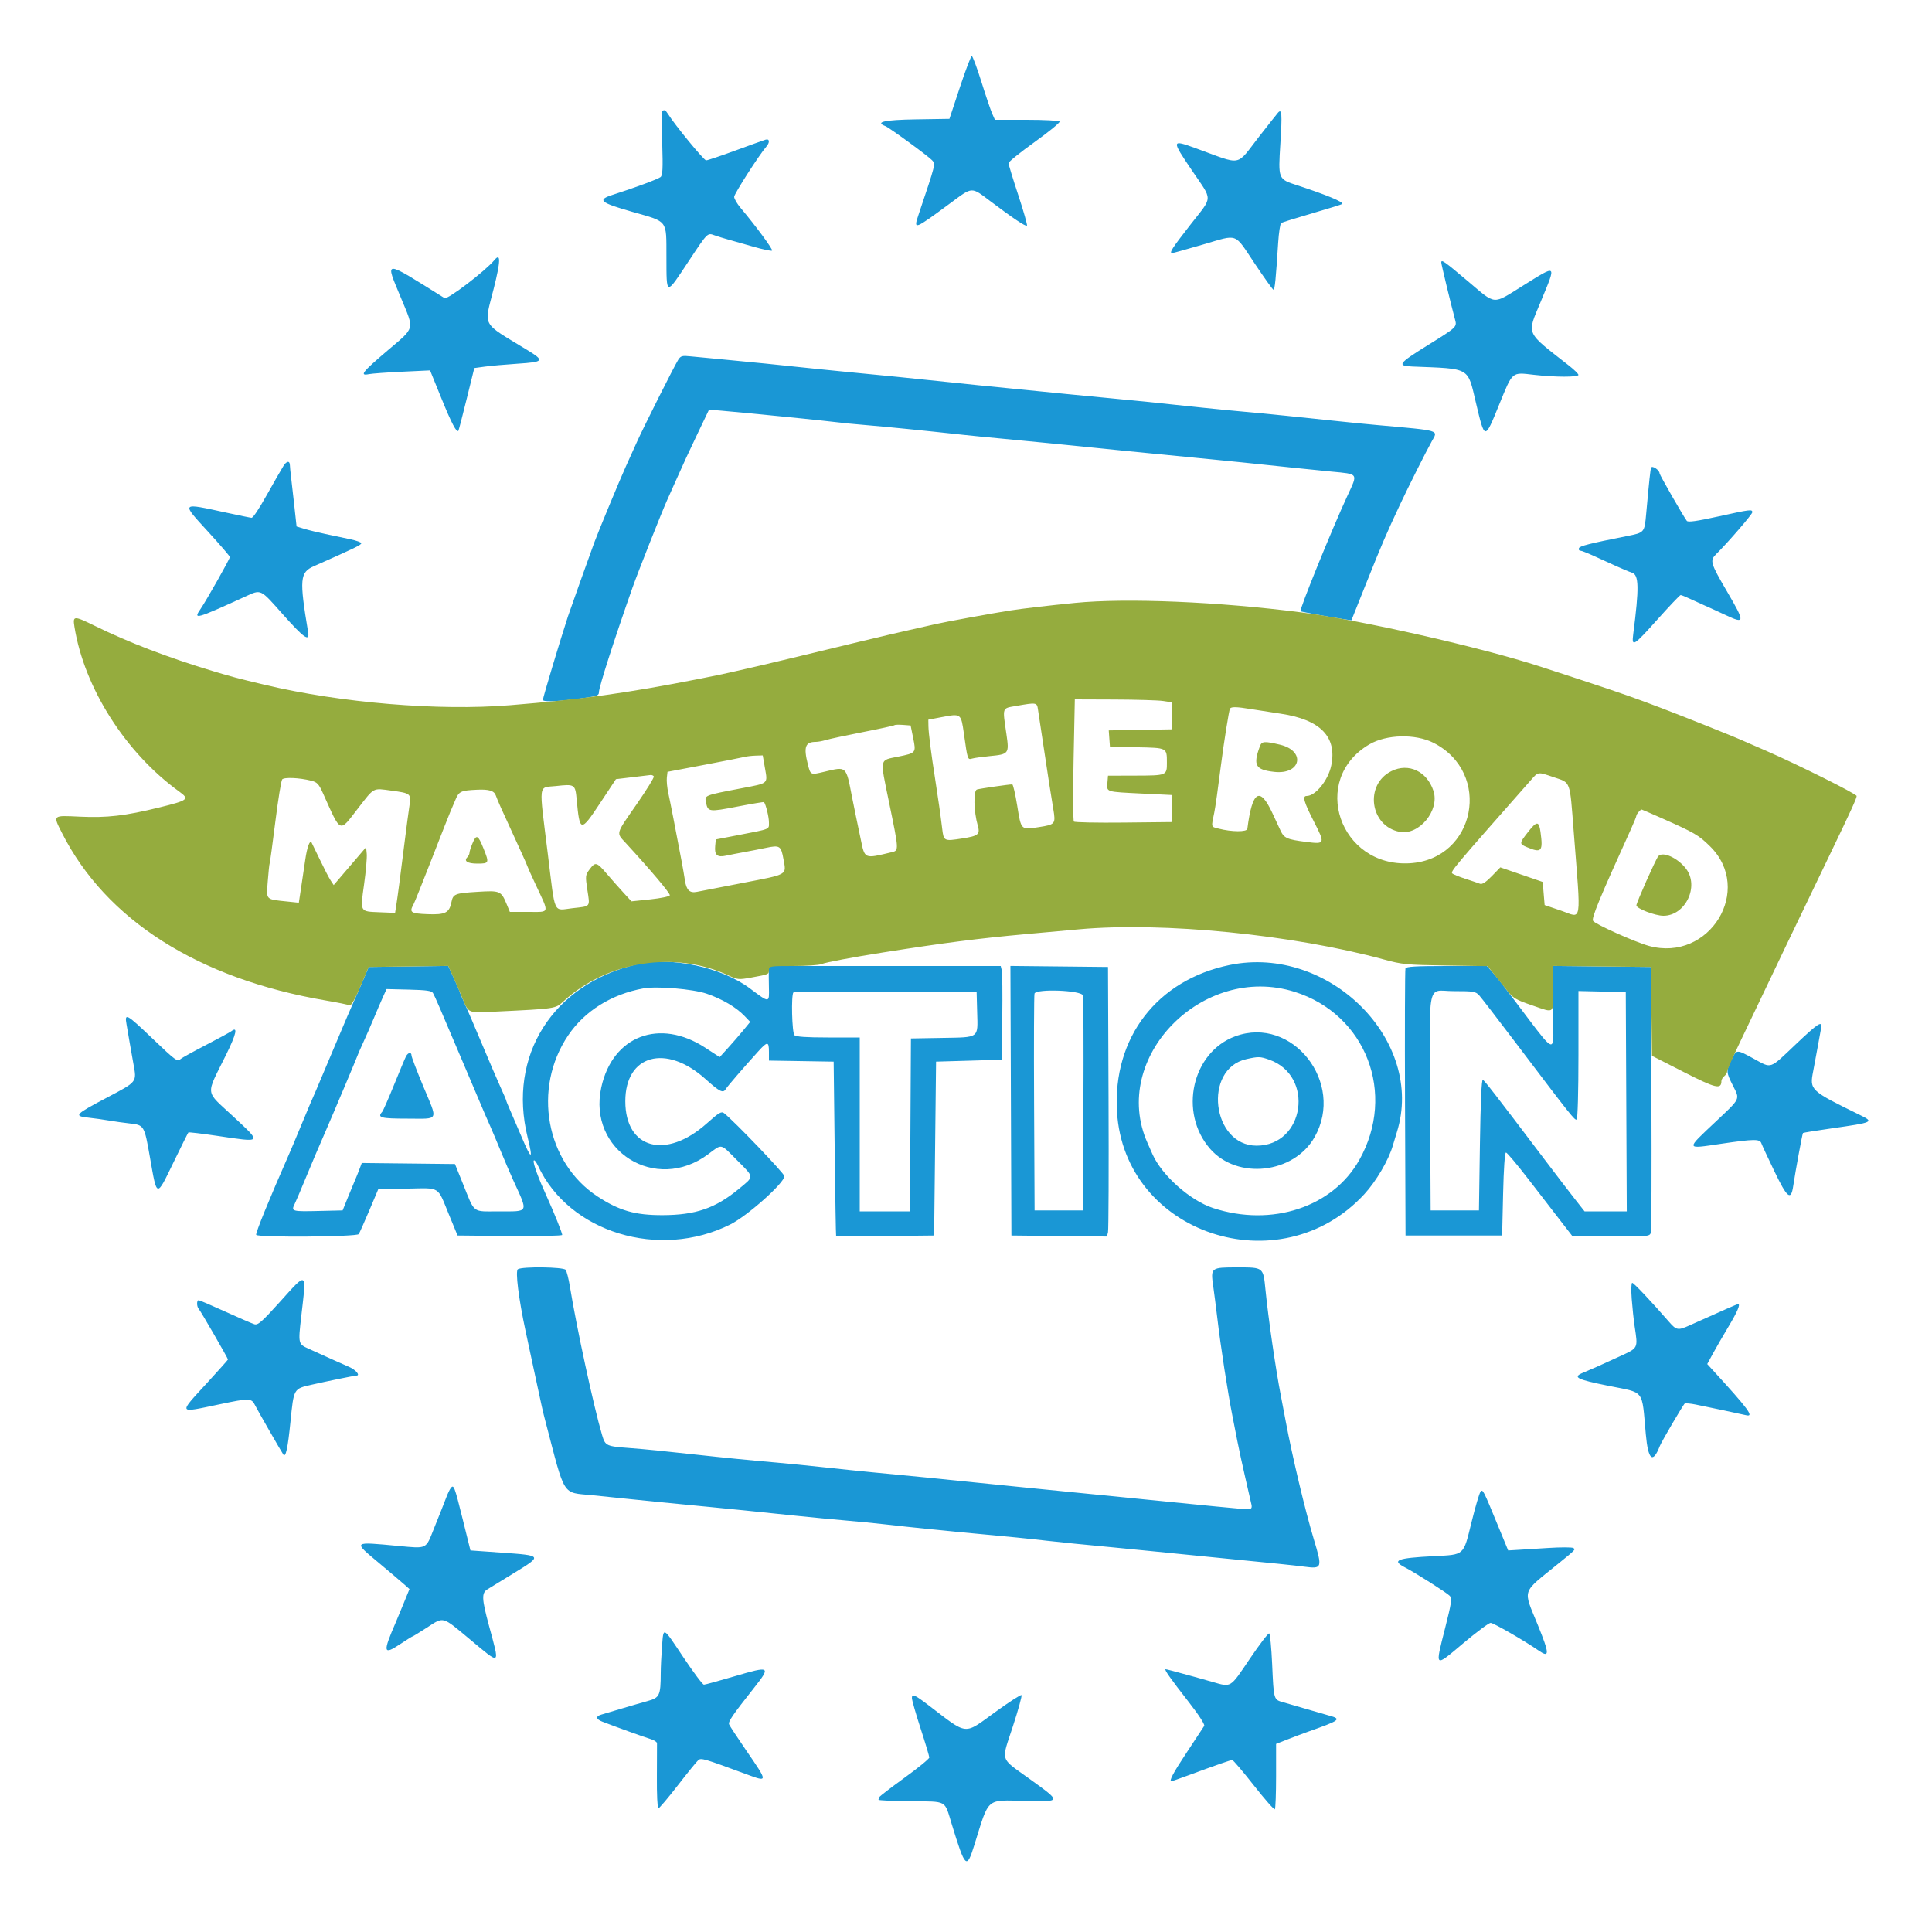 <svg id="svg" version="1.1" xmlns="http://www.w3.org/2000/svg" xmlns:xlink="http://www.w3.org/1999/xlink" width="400" height="400" viewBox="0, 0, 400,400"><g id="svgg"><path id="path0" d="M198.725 18.100 L 196.570 24.600 189.685 24.709 C 183.100 24.814,181.087 25.257,183.312 26.111 C 184.128 26.424,192.222 32.341,192.980 33.178 C 193.712 33.987,193.777 33.727,190.151 44.519 C 189.087 47.685,189.237 47.628,196.934 41.931 C 201.383 38.637,201.066 38.649,205.000 41.622 C 209.711 45.182,212.372 46.961,212.618 46.715 C 212.738 46.595,211.928 43.743,210.818 40.376 C 209.708 37.009,208.800 34.036,208.800 33.770 C 208.800 33.503,211.231 31.540,214.201 29.406 C 217.172 27.273,219.501 25.364,219.378 25.164 C 219.254 24.964,216.190 24.800,212.570 24.800 L 205.987 24.800 205.412 23.500 C 205.096 22.785,204.090 19.815,203.176 16.900 C 202.263 13.985,201.372 11.600,201.197 11.600 C 201.022 11.600,199.909 14.525,198.725 18.100 M137.123 23.011 C 137.007 23.126,137.001 26.144,137.109 29.717 C 137.268 34.945,137.198 36.301,136.753 36.661 C 136.222 37.090,131.314 38.910,126.889 40.319 C 123.546 41.383,124.187 41.938,131.003 43.884 C 138.379 45.990,137.951 45.424,137.977 53.112 C 138.005 61.365,137.780 61.324,142.651 53.968 C 146.521 48.125,146.463 48.182,147.924 48.715 C 148.516 48.931,149.720 49.304,150.600 49.545 C 151.480 49.785,153.867 50.464,155.904 51.054 C 157.941 51.644,159.717 52.016,159.852 51.882 C 160.076 51.657,156.490 46.794,153.322 43.028 C 152.595 42.163,152.000 41.139,152.000 40.750 C 152.000 40.135,157.148 32.100,158.652 30.369 C 159.429 29.474,159.344 28.663,158.500 28.918 C 158.115 29.034,155.305 30.045,152.256 31.164 C 149.207 32.284,146.478 33.200,146.191 33.200 C 145.739 33.200,139.750 25.910,138.317 23.615 C 137.798 22.785,137.499 22.634,137.123 23.011 M264.592 23.333 C 264.368 23.590,262.629 25.790,260.728 28.221 C 255.747 34.593,257.459 34.276,247.506 30.668 C 242.513 28.858,242.499 28.949,246.790 35.299 C 251.152 41.754,251.197 40.444,246.400 46.600 C 242.600 51.476,242.009 52.402,242.700 52.399 C 242.865 52.398,245.750 51.595,249.110 50.615 C 256.483 48.465,255.442 48.077,259.800 54.601 C 261.780 57.565,263.520 59.993,263.666 59.995 C 263.931 60.000,264.165 57.652,264.628 50.301 C 264.764 48.156,265.050 46.293,265.264 46.161 C 265.478 46.028,268.371 45.128,271.693 44.160 C 275.015 43.192,277.809 42.324,277.901 42.232 C 278.279 41.855,274.512 40.293,268.540 38.350 C 264.610 37.073,264.625 37.110,265.088 29.709 C 265.477 23.486,265.394 22.416,264.592 23.333 M102.363 53.846 C 100.494 56.103,92.641 62.093,92.041 61.719 C 79.106 53.641,79.696 53.647,83.000 61.636 C 85.820 68.454,86.024 67.653,80.200 72.608 C 75.024 77.011,74.348 77.870,76.378 77.464 C 77.026 77.335,80.140 77.107,83.298 76.958 L 89.040 76.686 91.378 82.443 C 93.495 87.657,94.550 89.668,94.910 89.176 C 94.981 89.079,95.750 86.120,96.619 82.601 L 98.200 76.202 100.400 75.902 C 101.610 75.736,104.655 75.466,107.168 75.301 C 112.663 74.939,112.820 74.705,109.096 72.430 C 99.493 66.563,100.182 67.845,102.242 59.664 C 103.657 54.046,103.695 52.238,102.363 53.846 M298.400 54.362 C 298.400 54.707,300.415 63.063,301.201 65.976 C 301.678 67.747,301.824 67.605,295.428 71.583 C 289.509 75.263,289.166 75.756,292.433 75.887 C 304.593 76.373,303.797 75.917,305.585 83.430 C 307.431 91.186,307.366 91.180,310.367 83.819 C 313.229 76.797,312.919 77.063,317.600 77.602 C 321.947 78.103,326.800 78.111,326.800 77.618 C 326.800 77.408,325.929 76.553,324.865 75.718 C 315.677 68.510,316.097 69.456,318.982 62.479 C 322.286 54.489,322.504 54.677,315.210 59.209 C 308.891 63.134,309.831 63.218,303.884 58.200 C 298.962 54.048,298.400 53.654,298.400 54.362 M140.422 74.486 C 139.595 75.794,133.203 88.512,131.821 91.600 C 131.181 93.030,130.165 95.280,129.563 96.600 C 128.363 99.234,123.866 110.074,123.025 112.362 C 122.078 114.937,117.931 126.573,117.594 127.600 C 116.039 132.337,112.400 144.454,112.400 144.893 C 112.400 145.319,114.858 145.276,118.836 144.782 C 123.551 144.196,124.000 144.070,124.000 143.329 C 124.000 142.261,127.115 132.556,130.974 121.600 C 132.059 118.518,136.946 106.170,138.098 103.600 C 138.541 102.610,139.225 101.080,139.617 100.200 C 141.589 95.771,142.491 93.817,144.553 89.506 L 146.797 84.812 149.299 85.023 C 154.124 85.431,171.413 87.161,173.400 87.435 C 174.280 87.556,176.980 87.819,179.400 88.019 C 183.519 88.359,191.045 89.113,199.400 90.023 C 201.380 90.238,204.890 90.585,207.200 90.793 C 209.510 91.001,214.010 91.437,217.200 91.761 C 230.722 93.137,237.674 93.830,245.400 94.570 C 252.535 95.254,261.938 96.208,267.400 96.803 C 269.380 97.019,273.070 97.392,275.600 97.633 C 281.351 98.180,281.168 97.908,278.976 102.630 C 275.796 109.477,268.954 126.330,269.261 126.559 C 269.415 126.673,275.682 127.817,278.200 128.190 L 279.800 128.427 282.960 120.514 C 286.051 112.774,287.029 110.499,289.891 104.400 C 291.629 100.695,295.206 93.573,296.457 91.328 C 297.755 88.998,298.426 89.196,285.200 88.009 C 282.890 87.801,279.380 87.456,277.400 87.241 C 270.988 86.545,261.099 85.550,257.000 85.188 C 254.800 84.994,251.290 84.651,249.200 84.426 C 240.708 83.514,233.171 82.745,229.200 82.387 C 226.890 82.178,223.380 81.840,221.400 81.634 C 219.420 81.429,214.020 80.892,209.400 80.441 C 204.780 79.990,199.290 79.433,197.200 79.203 C 192.837 78.724,178.467 77.278,175.200 76.989 C 173.990 76.883,171.290 76.612,169.200 76.389 C 162.039 75.623,154.198 74.832,149.600 74.411 C 147.070 74.180,144.100 73.896,143.000 73.781 C 141.232 73.596,140.933 73.678,140.422 74.486 M58.669 96.500 C 58.049 97.518,56.770 99.744,55.282 102.400 C 53.570 105.454,52.404 107.200,52.076 107.200 C 51.903 107.200,49.610 106.733,46.981 106.163 C 37.270 104.057,37.427 103.890,43.194 110.200 C 45.607 112.840,47.586 115.148,47.591 115.328 C 47.601 115.701,42.681 124.409,41.492 126.123 C 39.945 128.353,40.559 128.181,50.710 123.546 C 54.134 121.983,53.794 121.824,58.567 127.200 C 62.902 132.082,64.140 132.958,63.797 130.900 C 61.957 119.870,62.077 118.511,65.000 117.217 C 73.564 113.425,74.800 112.826,74.800 112.469 C 74.800 112.281,73.765 111.908,72.500 111.639 C 71.235 111.371,68.940 110.885,67.400 110.561 C 65.860 110.237,63.881 109.753,63.001 109.486 L 61.403 109.000 60.923 104.600 C 60.660 102.180,60.353 99.480,60.242 98.600 C 60.131 97.720,60.032 96.685,60.020 96.300 C 59.992 95.327,59.325 95.426,58.669 96.500 M341.842 96.846 C 341.674 97.379,341.481 99.186,340.830 106.316 C 340.466 110.304,340.505 110.260,336.775 111.002 C 329.076 112.534,327.051 113.047,326.898 113.505 C 326.808 113.777,326.923 114.000,327.155 114.000 C 327.387 114.000,328.617 114.474,329.888 115.054 C 331.160 115.634,333.280 116.599,334.600 117.199 C 335.920 117.799,337.405 118.417,337.899 118.572 C 339.330 119.020,339.381 121.699,338.141 131.300 C 337.786 134.051,338.194 133.801,343.200 128.200 C 345.658 125.450,347.799 123.200,347.959 123.200 C 348.119 123.200,348.959 123.536,349.825 123.947 C 350.691 124.358,352.120 125.008,353.000 125.391 C 353.880 125.775,355.860 126.678,357.400 127.399 C 361.280 129.216,361.298 128.851,357.630 122.577 C 354.099 116.538,353.961 116.067,355.327 114.716 C 357.750 112.319,362.800 106.472,362.800 106.061 C 362.800 105.407,362.472 105.447,355.690 106.942 C 351.333 107.902,349.499 108.158,349.241 107.842 C 348.644 107.110,343.600 98.318,343.600 98.010 C 343.600 97.328,342.020 96.281,341.842 96.846 M131.800 199.662 C 114.410 203.788,105.081 218.575,109.231 235.435 C 110.412 240.229,110.057 240.253,108.047 235.513 C 107.087 233.251,105.964 230.637,105.551 229.704 C 105.138 228.772,104.800 227.929,104.800 227.832 C 104.800 227.735,104.281 226.518,103.646 225.128 C 103.011 223.738,101.285 219.720,99.811 216.200 C 98.337 212.680,96.697 208.850,96.166 207.689 C 95.634 206.528,95.200 205.498,95.200 205.399 C 95.200 205.301,94.660 204.042,94.001 202.602 L 92.802 199.984 84.569 200.092 L 76.337 200.200 75.159 203.000 C 74.512 204.540,73.721 206.340,73.402 207.000 C 73.083 207.660,71.273 211.890,69.379 216.400 C 67.485 220.910,65.680 225.185,65.368 225.900 C 65.055 226.615,64.545 227.785,64.234 228.500 C 63.923 229.215,63.001 231.420,62.186 233.400 C 61.371 235.380,60.348 237.810,59.912 238.800 C 55.728 248.310,52.854 255.363,53.039 255.664 C 53.395 256.239,73.898 256.084,74.276 255.503 C 74.454 255.230,75.437 253.025,76.461 250.603 L 78.322 246.200 84.304 246.090 C 91.283 245.961,90.486 245.471,92.924 251.400 L 94.732 255.800 105.566 255.906 C 111.525 255.965,116.400 255.861,116.400 255.675 C 116.400 255.267,114.698 251.026,113.320 248.000 C 111.454 243.904,110.324 240.827,110.496 240.313 C 110.590 240.031,111.003 240.520,111.413 241.400 C 117.829 255.172,136.478 260.862,151.166 253.529 C 154.746 251.742,162.400 244.918,162.400 243.514 C 162.400 242.967,152.114 232.220,149.927 230.483 C 149.366 230.036,148.873 230.325,146.338 232.587 C 137.854 240.156,129.468 237.876,129.464 228.000 C 129.460 218.367,137.885 216.037,146.069 223.408 C 149.019 226.065,149.722 226.407,150.280 225.453 C 150.590 224.923,153.786 221.216,156.951 217.716 C 158.901 215.558,159.200 215.568,159.200 217.790 L 159.200 219.581 165.900 219.690 L 172.600 219.800 172.810 237.800 C 172.926 247.700,173.061 255.848,173.110 255.907 C 173.160 255.966,177.745 255.966,183.300 255.907 L 193.400 255.800 193.600 237.800 L 193.800 219.800 200.600 219.600 L 207.400 219.400 207.513 210.600 C 207.575 205.760,207.527 201.395,207.405 200.900 L 207.185 200.000 183.192 200.000 L 159.200 200.000 159.170 200.900 C 159.153 201.395,159.165 203.028,159.197 204.529 C 159.265 207.694,159.335 207.692,155.253 204.633 C 149.370 200.223,138.842 197.992,131.800 199.662 M254.600 199.789 C 239.556 202.886,230.370 214.829,231.259 230.137 C 232.729 255.452,264.977 266.216,282.477 247.232 C 284.915 244.587,287.494 240.192,288.363 237.200 C 288.587 236.430,288.967 235.170,289.209 234.400 C 295.137 215.491,275.197 195.550,254.600 199.789 M209.297 227.893 L 209.400 255.800 219.291 255.907 L 229.181 256.014 229.401 255.107 C 229.522 254.608,229.571 242.050,229.510 227.200 L 229.400 200.200 219.297 200.093 L 209.195 199.986 209.297 227.893 M290.984 200.500 C 290.879 200.775,290.839 213.330,290.896 228.400 L 291.000 255.800 301.000 255.800 L 311.000 255.800 311.200 247.200 C 311.324 241.849,311.551 238.607,311.800 238.618 C 312.020 238.627,314.136 241.147,316.503 244.218 C 318.870 247.288,321.885 251.195,323.204 252.900 L 325.602 256.000 333.593 256.000 C 341.549 256.000,341.586 255.996,341.803 255.100 C 341.923 254.605,341.971 242.050,341.910 227.200 L 341.800 200.200 331.700 200.093 L 321.600 199.986 321.561 204.693 C 321.540 207.282,321.554 210.956,321.593 212.857 C 321.691 217.650,321.436 217.561,316.570 211.103 C 310.672 203.273,309.966 202.361,308.836 201.100 L 307.850 200.000 299.513 200.000 C 293.211 200.000,291.128 200.122,290.984 200.500 M146.306 205.730 C 149.523 206.831,152.415 208.537,154.170 210.369 L 155.321 211.570 153.912 213.289 C 153.138 214.234,151.716 215.875,150.752 216.936 L 149.000 218.864 146.000 216.910 C 136.544 210.752,126.824 214.463,124.490 225.123 C 121.615 238.248,135.756 247.094,146.621 238.968 C 149.569 236.763,149.068 236.658,152.603 240.216 C 156.221 243.858,156.200 243.488,152.949 246.169 C 148.119 250.153,144.019 251.563,137.200 251.584 C 131.493 251.601,128.226 250.666,123.729 247.726 C 113.001 240.713,110.197 225.364,117.634 214.361 C 121.047 209.310,126.606 205.838,133.200 204.637 C 135.980 204.130,143.452 204.754,146.306 205.730 M268.040 205.347 C 282.817 209.991,289.146 226.448,281.428 240.160 C 275.930 249.928,263.333 254.082,251.200 250.126 C 246.414 248.566,240.532 243.339,238.586 238.918 C 238.219 238.083,237.759 237.040,237.563 236.600 C 229.760 219.029,248.951 199.349,268.040 205.347 M89.647 205.600 C 90.110 206.435,90.943 208.360,95.786 219.800 C 98.115 225.300,100.177 230.160,100.370 230.600 C 100.563 231.040,101.077 232.210,101.512 233.200 C 101.948 234.190,102.972 236.620,103.789 238.600 C 104.605 240.580,105.726 243.190,106.280 244.400 C 109.399 251.221,109.592 250.800,103.347 250.800 C 97.636 250.800,98.387 251.377,95.812 245.000 L 94.197 241.000 84.550 240.893 L 74.903 240.786 74.411 242.093 C 74.141 242.812,73.758 243.760,73.561 244.200 C 73.365 244.640,72.694 246.260,72.071 247.800 L 70.939 250.600 66.193 250.713 C 60.422 250.851,60.263 250.808,60.984 249.320 C 61.283 248.704,62.191 246.580,63.001 244.600 C 63.812 242.620,64.828 240.190,65.259 239.200 C 65.691 238.210,66.196 237.040,66.381 236.600 C 66.567 236.160,66.993 235.170,67.330 234.400 C 68.807 231.017,74.000 218.705,74.000 218.587 C 74.000 218.515,74.523 217.318,75.161 215.928 C 75.800 214.538,76.809 212.230,77.403 210.800 C 77.997 209.370,78.831 207.429,79.257 206.487 L 80.031 204.775 84.673 204.887 C 88.300 204.975,89.387 205.131,89.647 205.600 M202.313 209.640 C 202.457 215.033,202.848 214.753,194.972 214.889 L 188.600 215.000 188.496 232.900 L 188.392 250.800 183.196 250.800 L 178.000 250.800 178.000 232.800 L 178.000 214.800 171.480 214.800 C 166.942 214.800,164.814 214.654,164.480 214.320 C 163.965 213.805,163.779 205.954,164.271 205.463 C 164.419 205.314,173.014 205.239,183.371 205.296 L 202.200 205.400 202.313 209.640 M224.203 206.100 C 224.323 206.595,224.372 216.810,224.311 228.800 L 224.200 250.600 219.200 250.600 L 214.200 250.600 214.096 228.400 C 214.039 216.190,214.078 205.975,214.184 205.700 C 214.583 204.657,223.944 205.031,224.203 206.100 M306.270 206.100 C 306.716 206.595,310.122 211.019,313.840 215.932 C 325.280 231.049,326.049 232.017,326.430 231.781 C 326.644 231.649,326.800 226.001,326.800 218.364 L 326.800 205.175 331.700 205.288 L 336.600 205.400 336.703 228.100 L 336.807 250.800 332.438 250.800 L 328.069 250.800 326.102 248.300 C 325.020 246.925,322.169 243.204,319.767 240.031 C 309.379 226.310,307.378 223.730,307.000 223.570 C 306.740 223.459,306.530 228.162,306.400 237.000 L 306.200 250.600 301.200 250.600 L 296.200 250.600 296.089 228.800 C 295.954 202.216,295.341 205.200,300.938 205.200 C 305.121 205.200,305.521 205.267,306.270 206.100 M26.202 212.100 C 26.369 213.035,26.639 214.610,26.802 215.600 C 26.966 216.590,27.340 218.714,27.635 220.321 C 28.320 224.062,28.424 223.930,22.268 227.179 C 15.486 230.760,15.206 231.053,18.249 231.391 C 19.542 231.534,21.500 231.809,22.600 232.000 C 23.700 232.191,25.622 232.461,26.872 232.599 C 29.846 232.928,29.886 232.997,31.049 239.641 C 32.519 248.048,32.358 248.010,35.867 240.768 C 37.505 237.387,38.916 234.551,39.002 234.464 C 39.089 234.378,41.734 234.688,44.880 235.154 C 54.405 236.565,54.258 236.728,48.397 231.252 C 42.319 225.571,42.505 227.124,46.844 218.309 C 48.936 214.061,49.294 212.406,47.882 213.508 C 47.617 213.715,45.240 215.006,42.600 216.376 C 39.960 217.745,37.629 219.031,37.420 219.233 C 36.743 219.887,36.433 219.664,31.549 215.000 C 26.153 209.848,25.761 209.636,26.202 212.100 M371.793 216.216 C 366.252 221.473,366.884 221.255,363.125 219.206 C 359.486 217.222,359.544 217.220,358.480 219.411 C 357.353 221.731,357.366 221.959,358.795 224.791 C 360.252 227.676,360.424 227.318,355.244 232.200 C 348.946 238.136,348.894 237.899,356.250 236.819 C 363.174 235.803,364.350 235.786,364.671 236.700 C 364.807 237.085,366.016 239.686,367.359 242.479 C 370.042 248.061,370.800 248.667,371.260 245.595 C 371.740 242.392,373.155 234.712,373.290 234.576 C 373.363 234.504,376.028 234.073,379.211 233.619 C 387.907 232.379,388.062 232.306,385.100 230.855 C 374.735 225.777,374.643 225.691,375.401 221.778 C 375.740 220.030,376.206 217.520,376.438 216.200 C 376.669 214.880,376.936 213.406,377.031 212.925 C 377.370 211.198,376.517 211.734,371.793 216.216 M255.765 214.548 C 246.786 217.836,243.982 230.323,250.534 237.844 C 256.183 244.328,267.877 243.020,272.175 235.423 C 278.534 224.182,267.564 210.226,255.765 214.548 M84.061 218.700 C 83.859 219.085,82.745 221.740,81.586 224.600 C 80.427 227.460,79.326 229.971,79.139 230.180 C 78.052 231.398,78.800 231.600,84.400 231.600 C 91.038 231.600,90.708 232.297,87.600 224.833 C 86.280 221.664,85.200 218.829,85.200 218.535 C 85.200 217.771,84.494 217.874,84.061 218.700 M262.776 219.392 C 272.227 222.726,270.119 237.180,260.179 237.198 C 250.894 237.215,249.010 221.295,258.058 219.275 C 260.536 218.721,260.902 218.730,262.776 219.392 M107.224 262.777 C 106.662 263.132,107.375 268.864,108.818 275.600 C 109.030 276.590,109.763 280.010,110.446 283.200 C 112.329 291.991,112.341 292.045,112.958 294.400 C 117.094 310.197,116.298 308.944,122.600 309.567 C 125.240 309.828,128.120 310.125,129.000 310.226 C 130.628 310.413,139.752 311.318,147.000 312.010 C 151.401 312.431,155.537 312.851,164.600 313.796 C 167.900 314.141,172.670 314.598,175.200 314.812 C 177.730 315.026,181.330 315.379,183.200 315.597 C 187.763 316.128,198.069 317.177,203.000 317.612 C 207.370 317.998,213.962 318.661,216.800 319.000 C 218.885 319.249,224.782 319.839,230.800 320.401 C 233.110 320.616,236.620 320.960,238.600 321.166 C 240.580 321.371,245.980 321.910,250.600 322.364 C 264.752 323.755,267.715 324.059,270.027 324.360 C 273.765 324.845,273.820 324.685,271.990 318.616 C 270.232 312.784,267.573 301.623,266.221 294.400 C 265.871 292.530,265.408 290.100,265.193 289.000 C 264.132 283.568,262.591 272.963,262.007 267.076 C 261.537 262.332,261.621 262.400,256.200 262.400 C 250.688 262.400,250.638 262.439,251.180 266.262 C 251.396 267.783,251.763 270.641,251.996 272.614 C 252.739 278.915,254.171 288.184,255.207 293.400 C 255.425 294.500,255.867 296.750,256.188 298.400 C 256.510 300.050,257.252 303.470,257.838 306.000 C 258.423 308.530,258.991 311.005,259.098 311.500 C 259.282 312.350,259.011 312.552,257.800 312.467 C 256.831 312.398,248.088 311.553,242.600 310.998 C 239.300 310.664,234.710 310.204,232.400 309.976 C 230.090 309.749,226.490 309.392,224.400 309.183 C 222.310 308.974,217.000 308.446,212.600 308.010 C 208.200 307.574,201.900 306.937,198.600 306.595 C 192.915 306.005,191.137 305.830,180.600 304.821 C 178.180 304.590,173.680 304.125,170.600 303.787 C 167.520 303.450,163.020 303.003,160.600 302.794 C 155.389 302.343,149.642 301.777,144.400 301.197 C 137.728 300.458,133.477 300.035,130.567 299.818 C 125.455 299.437,125.325 299.377,124.637 297.055 C 122.950 291.365,119.376 274.866,117.997 266.400 C 117.728 264.750,117.327 263.175,117.105 262.900 C 116.626 262.305,108.136 262.199,107.224 262.777 M57.870 269.634 C 54.209 273.692,53.404 274.394,52.670 274.170 C 52.191 274.025,49.472 272.847,46.626 271.553 C 43.781 270.259,41.306 269.200,41.126 269.200 C 40.684 269.200,40.711 270.547,41.163 271.020 C 41.522 271.396,47.200 281.225,47.200 281.471 C 47.200 281.542,45.220 283.760,42.800 286.400 C 36.898 292.840,36.742 292.576,45.368 290.766 C 51.808 289.415,52.054 289.425,52.877 291.071 C 53.412 292.139,58.386 300.803,58.677 301.173 C 59.165 301.794,59.590 299.827,60.130 294.440 C 60.838 287.388,60.743 287.554,64.600 286.674 C 67.611 285.987,73.428 284.800,73.783 284.800 C 74.667 284.800,73.683 283.616,72.300 283.015 C 70.707 282.323,68.409 281.291,63.900 279.243 C 61.731 278.258,61.720 278.212,62.367 272.590 C 63.469 262.992,63.715 263.153,57.870 269.634 M337.828 268.900 C 337.963 270.715,338.236 273.280,338.434 274.600 C 339.131 279.243,339.234 279.038,335.300 280.845 C 330.863 282.883,329.775 283.368,327.800 284.188 C 325.514 285.137,326.342 285.570,333.040 286.926 C 340.664 288.470,339.882 287.453,340.748 296.952 C 341.235 302.297,342.197 303.110,343.643 299.397 C 344.005 298.466,348.515 290.776,348.802 290.599 C 348.975 290.492,349.990 290.580,351.058 290.794 C 353.606 291.305,360.355 292.732,361.500 293.003 C 363.256 293.417,362.060 291.804,354.465 283.507 L 353.465 282.415 354.607 280.307 C 355.235 279.148,356.705 276.602,357.874 274.649 C 359.722 271.563,360.386 270.000,359.850 270.000 C 359.672 270.000,356.835 271.245,349.822 274.400 C 347.412 275.484,347.083 275.430,345.579 273.700 C 341.870 269.434,338.253 265.600,337.937 265.600 C 337.738 265.600,337.690 267.054,337.828 268.900 M93.324 308.090 C 93.110 308.371,92.697 309.230,92.407 310.000 C 92.117 310.770,91.661 311.940,91.393 312.600 C 91.125 313.260,90.405 315.060,89.793 316.600 C 88.125 320.794,88.472 320.629,82.511 320.073 C 72.908 319.177,73.040 319.062,78.466 323.600 C 80.701 325.470,83.037 327.450,83.656 328.000 L 84.780 329.000 83.555 332.000 C 82.881 333.650,82.173 335.360,81.981 335.800 C 79.214 342.153,79.321 342.743,82.820 340.418 C 84.160 339.528,85.328 338.800,85.416 338.800 C 85.503 338.800,86.827 337.990,88.358 337.000 C 91.950 334.676,91.437 334.538,97.278 339.400 C 103.804 344.831,103.522 345.039,101.216 336.492 C 99.739 331.016,99.687 329.811,100.900 329.064 C 101.395 328.759,103.930 327.204,106.533 325.608 C 112.303 322.069,112.296 322.056,103.944 321.464 L 97.400 321.000 95.794 314.527 C 94.095 307.682,93.942 307.283,93.324 308.090 M306.516 308.867 C 306.276 309.160,305.438 312.008,304.653 315.196 C 302.940 322.151,303.270 321.854,296.877 322.184 C 289.204 322.579,288.026 323.040,290.900 324.522 C 293.007 325.609,299.524 329.749,300.154 330.400 C 300.661 330.925,300.538 331.772,299.164 337.200 C 297.089 345.396,296.944 345.276,302.881 340.277 C 305.674 337.925,308.255 336.000,308.616 336.000 C 309.201 336.000,315.635 339.705,318.502 341.693 C 320.872 343.337,320.851 342.497,318.371 336.400 C 315.298 328.846,314.916 330.000,322.533 323.814 C 326.282 320.769,326.229 320.825,325.728 320.497 C 325.469 320.327,323.129 320.324,320.528 320.490 C 317.928 320.655,315.001 320.838,314.025 320.896 L 312.249 321.000 310.273 316.200 C 307.020 308.295,307.006 308.269,306.516 308.867 M137.062 340.900 C 136.920 342.715,136.802 345.190,136.798 346.400 C 136.784 351.062,136.578 351.496,134.050 352.193 C 132.812 352.535,130.360 353.246,128.600 353.774 C 126.840 354.302,124.995 354.851,124.500 354.994 C 123.286 355.345,123.366 355.928,124.700 356.450 C 127.267 357.453,133.500 359.700,134.700 360.054 C 135.415 360.265,136.012 360.654,136.026 360.919 C 136.041 361.183,136.030 364.325,136.002 367.900 C 135.974 371.475,136.110 374.400,136.303 374.400 C 136.496 374.400,138.310 372.260,140.333 369.644 C 142.356 367.029,144.270 364.674,144.587 364.411 C 145.174 363.924,145.750 364.094,154.598 367.365 C 159.029 369.003,159.029 369.012,154.579 362.535 C 152.697 359.796,151.064 357.311,150.950 357.013 C 150.731 356.444,151.611 355.158,156.147 349.414 C 159.636 344.996,159.455 344.886,152.200 347.022 C 148.900 347.993,145.993 348.791,145.739 348.794 C 145.486 348.797,143.596 346.282,141.539 343.204 C 137.130 336.605,137.386 336.737,137.062 340.900 M258.722 343.490 C 254.613 349.573,254.975 349.351,251.000 348.216 C 249.680 347.839,248.060 347.382,247.400 347.200 C 242.940 345.971,241.534 345.600,241.334 345.600 C 240.967 345.600,242.312 347.510,246.074 352.331 C 248.174 355.021,249.492 357.052,249.319 357.331 C 249.160 357.589,247.539 360.050,245.718 362.800 C 242.859 367.115,241.967 368.800,242.538 368.800 C 242.615 368.800,244.190 368.243,246.038 367.563 C 252.125 365.324,254.780 364.400,255.127 364.400 C 255.315 364.400,257.317 366.752,259.575 369.626 C 261.833 372.500,263.798 374.734,263.941 374.590 C 264.083 374.445,264.200 371.341,264.200 367.692 L 264.200 361.056 266.600 360.116 C 267.920 359.599,269.720 358.921,270.600 358.610 C 277.567 356.146,277.860 355.923,275.125 355.176 C 274.176 354.916,272.050 354.302,270.400 353.812 C 268.750 353.321,266.646 352.709,265.724 352.451 C 263.675 351.878,263.722 352.036,263.383 344.495 C 263.232 341.138,262.959 338.298,262.776 338.185 C 262.593 338.072,260.769 340.459,258.722 343.490 M188.800 351.556 C 188.800 351.987,189.610 354.827,190.600 357.866 C 191.590 360.905,192.400 363.609,192.400 363.874 C 192.400 364.139,190.105 366.017,187.300 368.046 C 184.495 370.076,182.142 371.881,182.070 372.058 C 181.999 372.235,181.909 372.488,181.870 372.620 C 181.832 372.752,184.822 372.892,188.515 372.930 C 196.235 373.010,195.492 372.603,197.027 377.600 C 199.888 386.916,200.122 387.129,201.754 381.899 C 204.846 371.994,204.044 372.685,212.240 372.865 C 219.833 373.031,219.815 373.115,213.218 368.346 C 206.898 363.777,207.262 364.904,209.699 357.446 C 210.820 354.014,211.626 351.093,211.489 350.956 C 211.352 350.819,208.936 352.375,206.120 354.414 C 199.410 359.274,200.537 359.385,192.233 353.046 C 189.357 350.851,188.800 350.609,188.800 351.556 " stroke="none" fill="#1a97d5" fill-rule="evenodd"></path><path id="path1" d="M222.600 124.822 C 217.067 125.368,211.489 126.021,209.000 126.414 C 205.317 126.994,195.594 128.771,193.800 129.192 C 192.920 129.398,190.490 129.946,188.400 130.411 C 186.310 130.875,181.630 131.972,178.000 132.848 C 174.370 133.724,168.070 135.244,164.000 136.227 C 159.930 137.209,155.700 138.205,154.600 138.441 C 153.500 138.677,151.970 139.026,151.200 139.216 C 150.430 139.407,147.550 140.005,144.800 140.545 C 129.698 143.510,120.425 144.803,105.600 146.007 C 90.779 147.212,70.542 145.527,54.800 141.777 C 49.164 140.435,47.974 140.120,44.000 138.919 C 34.680 136.101,26.671 133.030,19.600 129.561 C 15.284 127.443,15.043 127.453,15.408 129.741 C 17.429 142.394,25.975 155.847,37.096 163.882 C 39.295 165.471,39.019 165.690,32.950 167.183 C 25.923 168.911,22.146 169.347,16.524 169.082 C 10.825 168.812,10.938 168.711,12.809 172.417 C 21.926 190.479,41.062 202.638,67.462 207.142 C 69.913 207.560,72.081 208.003,72.281 208.127 C 72.698 208.384,73.484 206.984,75.159 203.000 L 76.337 200.200 84.570 200.092 L 92.803 199.984 93.758 202.092 C 94.282 203.251,95.122 205.190,95.624 206.400 C 97.071 209.888,96.699 209.726,102.588 209.440 C 115.187 208.830,114.977 208.862,116.671 207.305 C 125.775 198.941,139.822 196.760,150.899 201.991 C 152.675 202.829,152.973 202.855,155.499 202.397 C 159.209 201.723,159.200 201.727,159.200 200.813 C 159.200 200.039,159.441 200.000,164.181 200.000 C 166.921 200.000,169.576 199.822,170.081 199.605 C 170.898 199.254,176.547 198.186,182.800 197.200 C 195.621 195.180,202.437 194.305,212.400 193.400 C 216.030 193.071,220.991 192.621,223.423 192.401 C 240.744 190.832,267.731 193.510,286.600 198.671 C 290.280 199.677,291.296 199.775,299.290 199.897 L 307.980 200.030 309.186 201.515 C 309.850 202.332,311.070 203.864,311.896 204.919 C 313.265 206.666,313.748 206.958,317.282 208.171 C 321.952 209.774,321.600 210.072,321.600 204.526 L 321.600 199.986 331.700 200.093 L 341.800 200.200 341.911 209.400 L 342.023 218.600 348.606 221.953 C 355.261 225.343,356.400 225.613,356.400 223.800 C 356.400 223.524,356.670 223.074,357.000 222.800 C 357.330 222.526,357.600 222.066,357.600 221.776 C 357.600 221.487,358.972 218.404,360.650 214.925 C 362.327 211.446,364.376 207.160,365.202 205.400 C 366.028 203.640,368.005 199.500,369.594 196.200 C 371.184 192.900,373.390 188.310,374.497 186.000 C 375.603 183.690,377.722 179.280,379.205 176.200 C 383.273 167.747,384.400 165.276,384.400 164.803 C 384.400 164.380,372.228 158.302,365.600 155.416 C 359.765 152.876,359.420 152.727,358.600 152.393 C 351.352 149.445,344.760 146.859,340.400 145.253 C 335.722 143.529,332.363 142.397,319.000 138.039 C 306.759 134.046,281.857 128.396,269.400 126.784 C 252.376 124.582,233.188 123.777,222.600 124.822 M240.800 145.130 L 242.600 145.400 242.600 148.200 L 242.600 151.000 236.077 151.110 L 229.555 151.220 229.677 152.910 L 229.800 154.600 235.384 154.712 C 241.677 154.838,241.585 154.791,241.594 157.876 C 241.602 160.569,241.613 160.565,235.003 160.584 L 229.400 160.600 229.276 162.103 C 229.119 163.999,228.898 163.931,236.400 164.297 L 242.600 164.600 242.600 167.400 L 242.600 170.200 232.627 170.307 C 227.142 170.366,222.512 170.272,222.338 170.098 C 222.163 169.923,222.135 164.160,222.275 157.290 L 222.529 144.800 230.764 144.830 C 235.294 144.846,239.810 144.981,240.800 145.130 M214.900 146.900 C 215.092 148.226,216.456 157.228,217.204 162.098 C 217.432 163.582,217.817 165.980,218.060 167.427 C 218.595 170.617,218.522 170.709,215.042 171.251 C 211.348 171.826,211.420 171.898,210.606 166.835 C 210.213 164.396,209.749 162.400,209.575 162.400 C 208.866 162.400,202.949 163.256,202.269 163.457 C 201.506 163.683,201.602 168.018,202.435 170.922 C 202.959 172.751,202.567 173.076,199.207 173.599 C 195.419 174.188,195.379 174.168,195.064 171.512 C 194.779 169.102,194.195 164.995,193.598 161.200 C 192.798 156.109,192.246 151.779,192.223 150.400 L 192.200 149.000 195.086 148.452 C 198.966 147.715,198.974 147.720,199.561 151.860 C 200.351 157.424,200.315 157.317,201.318 157.044 C 201.803 156.912,203.416 156.687,204.902 156.544 C 208.879 156.162,208.961 156.055,208.368 151.983 C 207.541 146.307,207.410 146.682,210.400 146.155 C 214.609 145.414,214.688 145.427,214.900 146.900 M258.954 146.803 C 260.299 147.025,263.110 147.461,265.200 147.773 C 273.384 148.993,276.853 152.565,275.620 158.503 C 274.985 161.562,272.364 164.800,270.522 164.800 C 269.602 164.800,269.953 166.031,272.035 170.107 C 274.397 174.730,274.365 174.813,270.400 174.306 C 266.455 173.801,265.844 173.527,265.107 171.937 C 264.766 171.202,264.002 169.559,263.408 168.286 C 260.817 162.733,259.256 163.736,258.251 171.600 C 258.164 172.280,254.986 172.258,252.296 171.558 C 250.687 171.140,250.748 171.371,251.412 168.182 C 251.624 167.167,252.166 163.318,252.790 158.400 C 253.373 153.808,254.452 147.039,254.653 146.715 C 254.912 146.295,256.010 146.318,258.954 146.803 M189.060 152.787 C 189.690 155.887,189.686 155.892,185.954 156.657 C 182.021 157.463,182.153 156.812,184.052 166.035 C 186.141 176.174,186.136 176.078,184.600 176.448 C 178.909 177.820,179.055 177.880,178.215 173.799 C 177.853 172.040,177.401 169.880,177.211 169.000 C 177.021 168.120,176.656 166.320,176.400 165.000 C 175.139 158.495,175.334 158.671,170.630 159.794 C 167.794 160.472,167.816 160.482,167.249 158.230 C 166.345 154.638,166.716 153.600,168.904 153.600 C 169.366 153.600,170.296 153.428,170.972 153.219 C 171.647 153.009,175.080 152.272,178.600 151.582 C 182.120 150.892,185.083 150.245,185.185 150.145 C 185.288 150.044,186.083 150.016,186.953 150.081 L 188.534 150.200 189.060 152.787 M296.771 153.785 C 309.023 159.994,305.508 177.925,291.880 178.732 C 277.319 179.593,271.124 161.373,283.510 154.115 C 287.051 152.039,293.032 151.891,296.771 153.785 M260.848 154.500 C 259.387 158.461,259.895 159.368,263.820 159.810 C 269.389 160.436,270.416 155.451,264.981 154.172 C 261.751 153.413,261.234 153.454,260.848 154.500 M158.381 159.058 C 158.949 162.320,159.177 162.123,153.600 163.190 C 145.767 164.689,145.870 164.648,146.163 166.115 C 146.561 168.107,146.771 168.136,152.595 167.008 C 155.611 166.424,158.125 166.003,158.180 166.073 C 158.568 166.561,159.200 169.151,159.200 170.252 C 159.200 171.773,159.663 171.581,152.800 172.910 L 148.200 173.800 148.073 175.126 C 147.891 177.024,148.477 177.559,150.302 177.160 C 151.126 176.980,152.835 176.645,154.100 176.416 C 155.365 176.187,157.366 175.797,158.547 175.549 C 161.468 174.935,161.703 175.087,162.215 177.918 C 162.812 181.220,163.251 180.966,153.784 182.800 C 149.173 183.694,144.898 184.525,144.284 184.648 C 142.793 184.946,142.114 184.296,141.808 182.277 C 141.668 181.355,141.384 179.700,141.176 178.600 C 139.860 171.628,138.748 165.929,138.366 164.200 C 138.123 163.100,137.986 161.660,138.062 161.000 L 138.200 159.800 145.800 158.357 C 149.980 157.563,153.760 156.819,154.200 156.703 C 154.640 156.587,155.657 156.472,156.459 156.446 L 157.918 156.400 158.381 159.058 M288.089 159.647 C 282.445 162.441,283.620 171.067,289.804 172.227 C 293.827 172.982,298.111 167.771,296.780 163.740 C 295.442 159.685,291.635 157.892,288.089 159.647 M321.746 160.936 C 325.232 162.115,324.988 161.451,325.806 172.000 C 327.351 191.929,327.652 190.057,323.148 188.524 L 319.800 187.385 319.600 184.993 L 319.400 182.600 315.012 181.090 L 310.625 179.579 308.847 181.408 C 307.647 182.642,306.864 183.153,306.435 182.980 C 306.086 182.840,304.723 182.376,303.407 181.949 C 302.091 181.523,300.859 181.019,300.669 180.829 C 300.284 180.444,301.080 179.500,316.790 161.700 C 318.547 159.710,318.254 159.755,321.746 160.936 M135.366 160.745 C 135.484 160.935,133.874 163.544,131.790 166.542 C 127.412 172.839,127.548 172.356,129.542 174.523 C 134.758 180.194,138.802 184.994,138.678 185.367 C 138.599 185.604,136.779 185.982,134.635 186.206 L 130.735 186.614 129.068 184.800 C 128.150 183.803,126.596 182.045,125.613 180.894 C 123.533 178.456,123.255 178.388,122.050 180.017 C 121.194 181.176,121.172 181.379,121.608 184.251 C 122.156 187.866,122.368 187.602,118.566 188.028 C 114.442 188.491,115.018 189.747,113.418 176.800 C 111.549 161.666,111.369 163.155,115.114 162.743 C 119.002 162.315,119.097 162.377,119.391 165.517 C 120.032 172.355,120.204 172.381,124.262 166.248 L 127.525 161.318 130.862 160.919 C 132.698 160.699,134.414 160.493,134.676 160.460 C 134.938 160.427,135.249 160.555,135.366 160.745 M64.431 161.634 C 65.669 161.945,66.002 162.304,66.899 164.297 C 70.662 172.659,70.188 172.453,74.078 167.421 C 77.553 162.928,77.118 163.160,81.047 163.692 C 85.074 164.238,85.153 164.307,84.760 166.899 C 84.585 168.054,84.159 171.250,83.813 174.000 C 82.772 182.278,82.373 185.310,82.080 187.200 L 81.800 189.000 78.600 188.871 C 74.457 188.703,74.568 188.901,75.376 183.117 C 75.755 180.406,76.005 177.560,75.932 176.794 L 75.800 175.400 72.444 179.324 L 69.088 183.248 68.444 182.266 C 68.090 181.726,67.083 179.780,66.208 177.942 C 65.332 176.104,64.564 174.522,64.501 174.427 C 64.134 173.871,63.584 175.384,63.202 178.000 C 62.961 179.650,62.563 182.328,62.317 183.950 L 61.870 186.900 59.525 186.655 C 54.904 186.172,55.137 186.412,55.438 182.454 C 55.583 180.554,55.757 178.901,55.825 178.780 C 55.893 178.659,56.420 174.795,56.996 170.195 C 57.572 165.594,58.214 161.625,58.422 161.374 C 58.831 160.881,61.982 161.017,64.431 161.634 M102.666 164.726 C 102.787 165.097,103.252 166.210,103.699 167.200 C 105.005 170.096,106.605 173.600,107.949 176.510 C 108.637 178.001,109.200 179.285,109.200 179.365 C 109.200 179.444,109.988 181.195,110.951 183.255 C 113.774 189.293,113.912 188.800,109.407 188.800 L 105.559 188.800 104.940 187.300 C 103.754 184.429,103.576 184.352,98.831 184.646 C 94.170 184.934,93.804 185.081,93.461 186.796 C 93.020 188.999,92.186 189.415,88.500 189.270 C 85.052 189.133,84.692 188.889,85.592 187.295 C 85.807 186.913,87.523 182.640,89.405 177.800 C 91.288 172.960,92.987 168.640,93.183 168.200 C 93.378 167.760,93.859 166.629,94.252 165.687 C 95.029 163.821,95.352 163.666,98.800 163.504 C 101.261 163.388,102.339 163.729,102.666 164.726 M344.097 169.421 C 350.860 172.424,351.689 172.907,354.022 175.200 C 363.162 184.187,353.937 199.274,341.400 195.843 C 338.525 195.056,330.269 191.354,329.819 190.650 C 329.466 190.097,331.207 185.885,337.659 171.690 C 338.287 170.309,338.800 169.040,338.800 168.870 C 338.800 168.576,339.628 167.600,339.877 167.600 C 339.942 167.600,341.841 168.420,344.097 169.421 M316.400 172.217 C 314.522 174.614,314.514 174.721,316.152 175.406 C 319.165 176.665,319.498 176.289,318.946 172.256 C 318.630 169.955,318.178 169.948,316.400 172.217 M97.805 174.649 C 97.472 175.446,97.200 176.310,97.200 176.569 C 97.200 176.828,97.000 177.240,96.755 177.485 C 95.970 178.270,96.793 178.800,98.800 178.800 C 101.280 178.800,101.321 178.704,100.117 175.700 C 98.959 172.809,98.635 172.662,97.805 174.649 M343.308 177.300 C 342.751 178.013,338.797 186.911,338.799 187.447 C 338.801 188.108,342.678 189.600,344.394 189.600 C 348.940 189.600,351.864 183.521,349.077 179.866 C 347.339 177.586,344.181 176.182,343.308 177.300 " stroke="none" fill="#95ac3e" fill-rule="evenodd"></path></g></svg>